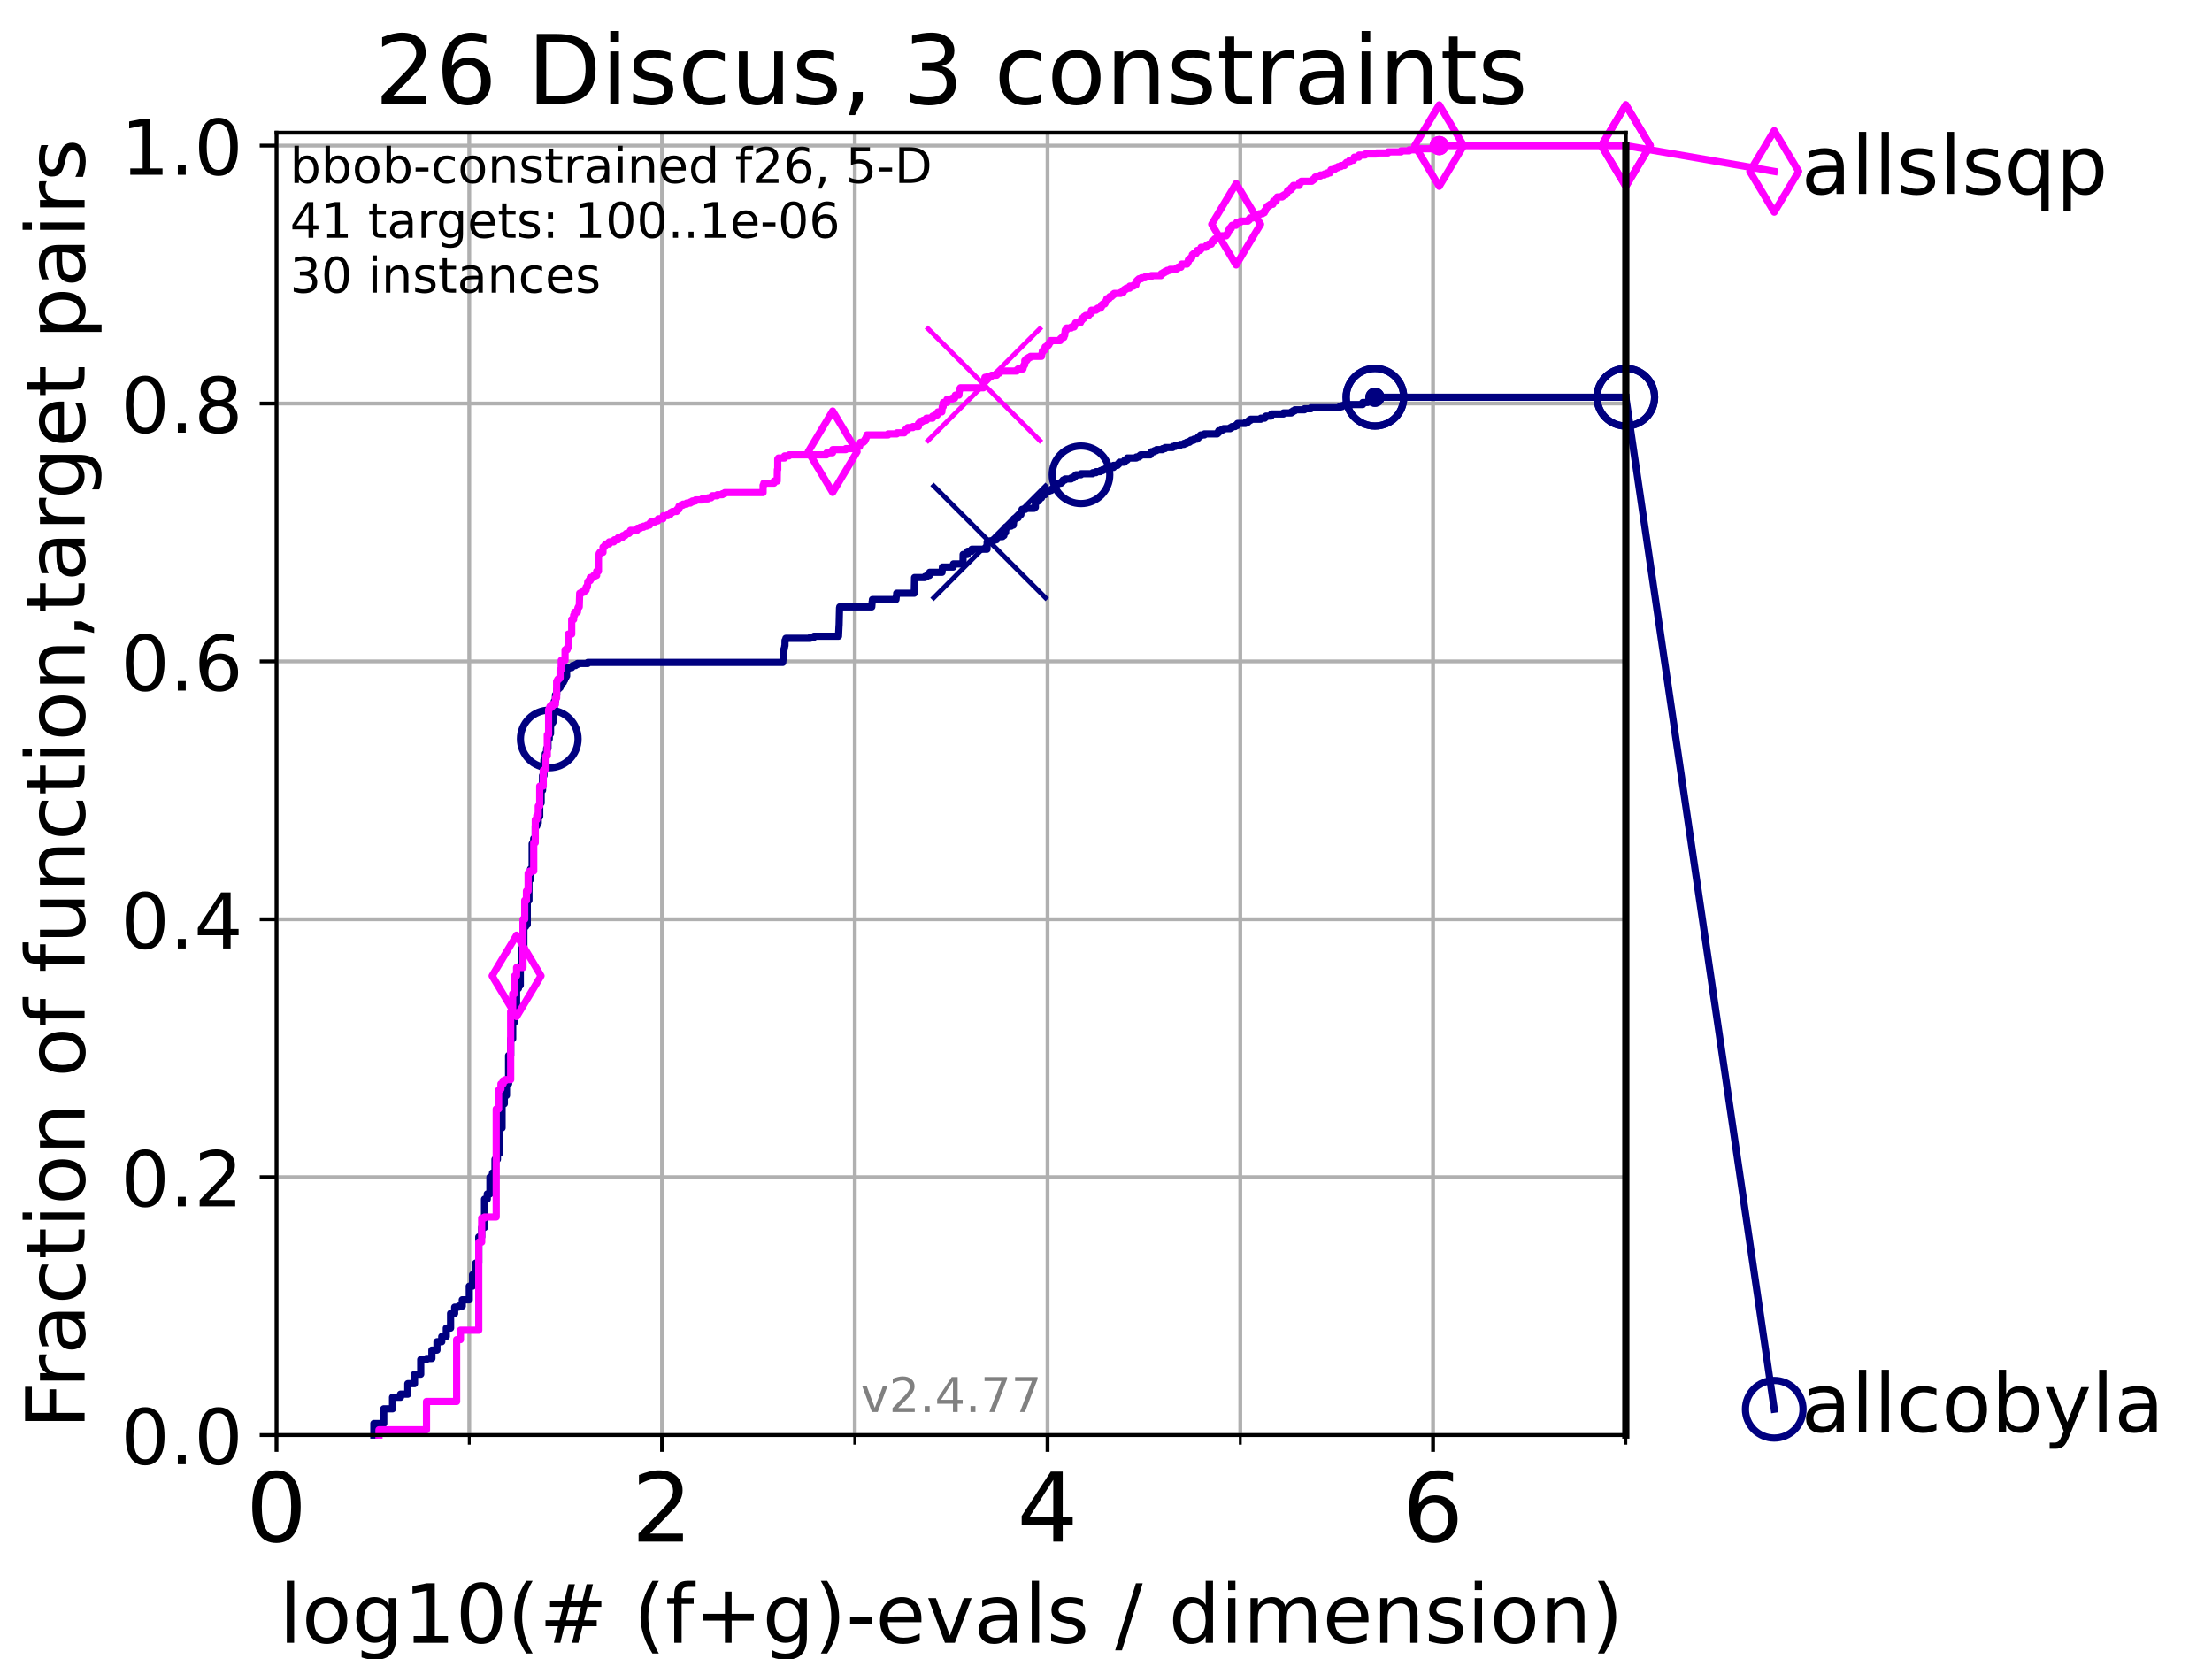 <?xml version="1.0" encoding="utf-8" standalone="no"?>
<!DOCTYPE svg PUBLIC "-//W3C//DTD SVG 1.1//EN"
  "http://www.w3.org/Graphics/SVG/1.1/DTD/svg11.dtd">
<!-- Created with matplotlib (https://matplotlib.org/) -->
<svg height="345.6pt" version="1.1" viewBox="0 0 460.8 345.6" width="460.8pt" xmlns="http://www.w3.org/2000/svg" xmlns:xlink="http://www.w3.org/1999/xlink">
 <defs>
  <style type="text/css">*{stroke-linecap:butt;stroke-linejoin:round;}</style>
 </defs>
 <g id="figure_1">
  <g id="patch_1">
   <path d="M 0 345.6 
L 460.8 345.6 
L 460.8 0 
L 0 0 
z
" style="fill:#ffffff;"/>
  </g>
  <g id="axes_1">
   <g id="patch_2">
    <path d="M 57.6 298.944 
L 338.688 298.944 
L 338.688 27.648 
L 57.6 27.648 
z
" style="fill:#ffffff;"/>
   </g>
   <g id="matplotlib.axis_1">
    <g id="xtick_1">
     <g id="line2d_1">
      <path clip-path="url(#p6d3bd80034)" d="M 57.6 298.944 
L 57.6 27.648 
" style="fill:none;stroke:#b0b0b0;stroke-linecap:square;stroke-width:0.8;"/>
     </g>
     <g id="line2d_2">
      <defs>
       <path d="M 0 0 
L 0 3.5 
" id="mcc5681741e" style="stroke:#000000;stroke-width:0.8;"/>
      </defs>
      <g>
       <use style="stroke:#000000;stroke-width:0.8;" x="57.6" xlink:href="#mcc5681741e" y="298.944"/>
      </g>
     </g>
     <g id="text_1">
      <!-- 0 -->
      <g transform="translate(51.237 321.141)scale(0.2 -0.2)">
       <defs>
        <path d="M 31.781 66.406 
Q 24.172 66.406 20.328 58.906 
Q 16.5 51.422 16.5 36.375 
Q 16.5 21.391 20.328 13.891 
Q 24.172 6.391 31.781 6.391 
Q 39.453 6.391 43.281 13.891 
Q 47.125 21.391 47.125 36.375 
Q 47.125 51.422 43.281 58.906 
Q 39.453 66.406 31.781 66.406 
z
M 31.781 74.219 
Q 44.047 74.219 50.516 64.516 
Q 56.984 54.828 56.984 36.375 
Q 56.984 17.969 50.516 8.266 
Q 44.047 -1.422 31.781 -1.422 
Q 19.531 -1.422 13.062 8.266 
Q 6.594 17.969 6.594 36.375 
Q 6.594 54.828 13.062 64.516 
Q 19.531 74.219 31.781 74.219 
z
" id="DejaVuSans-48"/>
       </defs>
       <use xlink:href="#DejaVuSans-48"/>
      </g>
     </g>
    </g>
    <g id="xtick_2">
     <g id="line2d_3">
      <path clip-path="url(#p6d3bd80034)" d="M 137.911 298.944 
L 137.911 27.648 
" style="fill:none;stroke:#b0b0b0;stroke-linecap:square;stroke-width:0.8;"/>
     </g>
     <g id="line2d_4">
      <g>
       <use style="stroke:#000000;stroke-width:0.8;" x="137.911" xlink:href="#mcc5681741e" y="298.944"/>
      </g>
     </g>
     <g id="text_2">
      <!-- 2 -->
      <g transform="translate(131.548 321.141)scale(0.2 -0.2)">
       <defs>
        <path d="M 19.188 8.297 
L 53.609 8.297 
L 53.609 0 
L 7.328 0 
L 7.328 8.297 
Q 12.938 14.109 22.625 23.891 
Q 32.328 33.688 34.812 36.531 
Q 39.547 41.844 41.422 45.531 
Q 43.312 49.219 43.312 52.781 
Q 43.312 58.594 39.234 62.25 
Q 35.156 65.922 28.609 65.922 
Q 23.969 65.922 18.812 64.312 
Q 13.672 62.703 7.812 59.422 
L 7.812 69.391 
Q 13.766 71.781 18.938 73 
Q 24.125 74.219 28.422 74.219 
Q 39.75 74.219 46.484 68.547 
Q 53.219 62.891 53.219 53.422 
Q 53.219 48.922 51.531 44.891 
Q 49.859 40.875 45.406 35.406 
Q 44.188 33.984 37.641 27.219 
Q 31.109 20.453 19.188 8.297 
z
" id="DejaVuSans-50"/>
       </defs>
       <use xlink:href="#DejaVuSans-50"/>
      </g>
     </g>
    </g>
    <g id="xtick_3">
     <g id="line2d_5">
      <path clip-path="url(#p6d3bd80034)" d="M 218.222 298.944 
L 218.222 27.648 
" style="fill:none;stroke:#b0b0b0;stroke-linecap:square;stroke-width:0.8;"/>
     </g>
     <g id="line2d_6">
      <g>
       <use style="stroke:#000000;stroke-width:0.8;" x="218.222" xlink:href="#mcc5681741e" y="298.944"/>
      </g>
     </g>
     <g id="text_3">
      <!-- 4 -->
      <g transform="translate(211.859 321.141)scale(0.2 -0.2)">
       <defs>
        <path d="M 37.797 64.312 
L 12.891 25.391 
L 37.797 25.391 
z
M 35.203 72.906 
L 47.609 72.906 
L 47.609 25.391 
L 58.016 25.391 
L 58.016 17.188 
L 47.609 17.188 
L 47.609 0 
L 37.797 0 
L 37.797 17.188 
L 4.891 17.188 
L 4.891 26.703 
z
" id="DejaVuSans-52"/>
       </defs>
       <use xlink:href="#DejaVuSans-52"/>
      </g>
     </g>
    </g>
    <g id="xtick_4">
     <g id="line2d_7">
      <path clip-path="url(#p6d3bd80034)" d="M 298.533 298.944 
L 298.533 27.648 
" style="fill:none;stroke:#b0b0b0;stroke-linecap:square;stroke-width:0.8;"/>
     </g>
     <g id="line2d_8">
      <g>
       <use style="stroke:#000000;stroke-width:0.8;" x="298.533" xlink:href="#mcc5681741e" y="298.944"/>
      </g>
     </g>
     <g id="text_4">
      <!-- 6 -->
      <g transform="translate(292.17 321.141)scale(0.2 -0.2)">
       <defs>
        <path d="M 33.016 40.375 
Q 26.375 40.375 22.484 35.828 
Q 18.609 31.297 18.609 23.391 
Q 18.609 15.531 22.484 10.953 
Q 26.375 6.391 33.016 6.391 
Q 39.656 6.391 43.531 10.953 
Q 47.406 15.531 47.406 23.391 
Q 47.406 31.297 43.531 35.828 
Q 39.656 40.375 33.016 40.375 
z
M 52.594 71.297 
L 52.594 62.312 
Q 48.875 64.062 45.094 64.984 
Q 41.312 65.922 37.594 65.922 
Q 27.828 65.922 22.672 59.328 
Q 17.531 52.734 16.797 39.406 
Q 19.672 43.656 24.016 45.922 
Q 28.375 48.188 33.594 48.188 
Q 44.578 48.188 50.953 41.516 
Q 57.328 34.859 57.328 23.391 
Q 57.328 12.156 50.688 5.359 
Q 44.047 -1.422 33.016 -1.422 
Q 20.359 -1.422 13.672 8.266 
Q 6.984 17.969 6.984 36.375 
Q 6.984 53.656 15.188 63.938 
Q 23.391 74.219 37.203 74.219 
Q 40.922 74.219 44.703 73.484 
Q 48.484 72.75 52.594 71.297 
z
" id="DejaVuSans-54"/>
       </defs>
       <use xlink:href="#DejaVuSans-54"/>
      </g>
     </g>
    </g>
    <g id="xtick_5">
     <g id="line2d_9">
      <path clip-path="url(#p6d3bd80034)" d="M 97.755 298.944 
L 97.755 27.648 
" style="fill:none;stroke:#b0b0b0;stroke-linecap:square;stroke-width:0.8;"/>
     </g>
     <g id="line2d_10">
      <defs>
       <path d="M 0 0 
L 0 2 
" id="mad527db658" style="stroke:#000000;stroke-width:0.6;"/>
      </defs>
      <g>
       <use style="stroke:#000000;stroke-width:0.6;" x="97.755" xlink:href="#mad527db658" y="298.944"/>
      </g>
     </g>
    </g>
    <g id="xtick_6">
     <g id="line2d_11">
      <path clip-path="url(#p6d3bd80034)" d="M 178.066 298.944 
L 178.066 27.648 
" style="fill:none;stroke:#b0b0b0;stroke-linecap:square;stroke-width:0.8;"/>
     </g>
     <g id="line2d_12">
      <g>
       <use style="stroke:#000000;stroke-width:0.6;" x="178.066" xlink:href="#mad527db658" y="298.944"/>
      </g>
     </g>
    </g>
    <g id="xtick_7">
     <g id="line2d_13">
      <path clip-path="url(#p6d3bd80034)" d="M 258.377 298.944 
L 258.377 27.648 
" style="fill:none;stroke:#b0b0b0;stroke-linecap:square;stroke-width:0.8;"/>
     </g>
     <g id="line2d_14">
      <g>
       <use style="stroke:#000000;stroke-width:0.6;" x="258.377" xlink:href="#mad527db658" y="298.944"/>
      </g>
     </g>
    </g>
    <g id="xtick_8">
     <g id="line2d_15">
      <path clip-path="url(#p6d3bd80034)" d="M 338.688 298.944 
L 338.688 27.648 
" style="fill:none;stroke:#b0b0b0;stroke-linecap:square;stroke-width:0.8;"/>
     </g>
     <g id="line2d_16">
      <g>
       <use style="stroke:#000000;stroke-width:0.6;" x="338.688" xlink:href="#mad527db658" y="298.944"/>
      </g>
     </g>
    </g>
    <g id="text_5">
     <!-- log10(# (f+g)-evals / dimension) -->
     <g transform="translate(58.145 342.218)scale(0.17 -0.17)">
      <defs>
       <path d="M 9.422 75.984 
L 18.406 75.984 
L 18.406 0 
L 9.422 0 
z
" id="DejaVuSans-108"/>
       <path d="M 30.609 48.391 
Q 23.391 48.391 19.188 42.75 
Q 14.984 37.109 14.984 27.297 
Q 14.984 17.484 19.156 11.844 
Q 23.344 6.203 30.609 6.203 
Q 37.797 6.203 41.984 11.859 
Q 46.188 17.531 46.188 27.297 
Q 46.188 37.016 41.984 42.703 
Q 37.797 48.391 30.609 48.391 
z
M 30.609 56 
Q 42.328 56 49.016 48.375 
Q 55.719 40.766 55.719 27.297 
Q 55.719 13.875 49.016 6.219 
Q 42.328 -1.422 30.609 -1.422 
Q 18.844 -1.422 12.172 6.219 
Q 5.516 13.875 5.516 27.297 
Q 5.516 40.766 12.172 48.375 
Q 18.844 56 30.609 56 
z
" id="DejaVuSans-111"/>
       <path d="M 45.406 27.984 
Q 45.406 37.75 41.375 43.109 
Q 37.359 48.484 30.078 48.484 
Q 22.859 48.484 18.828 43.109 
Q 14.797 37.75 14.797 27.984 
Q 14.797 18.266 18.828 12.891 
Q 22.859 7.516 30.078 7.516 
Q 37.359 7.516 41.375 12.891 
Q 45.406 18.266 45.406 27.984 
z
M 54.391 6.781 
Q 54.391 -7.172 48.188 -13.984 
Q 42 -20.797 29.203 -20.797 
Q 24.469 -20.797 20.266 -20.094 
Q 16.062 -19.391 12.109 -17.922 
L 12.109 -9.188 
Q 16.062 -11.328 19.922 -12.344 
Q 23.781 -13.375 27.781 -13.375 
Q 36.625 -13.375 41.016 -8.766 
Q 45.406 -4.156 45.406 5.172 
L 45.406 9.625 
Q 42.625 4.781 38.281 2.391 
Q 33.938 0 27.875 0 
Q 17.828 0 11.672 7.656 
Q 5.516 15.328 5.516 27.984 
Q 5.516 40.672 11.672 48.328 
Q 17.828 56 27.875 56 
Q 33.938 56 38.281 53.609 
Q 42.625 51.219 45.406 46.391 
L 45.406 54.688 
L 54.391 54.688 
z
" id="DejaVuSans-103"/>
       <path d="M 12.406 8.297 
L 28.516 8.297 
L 28.516 63.922 
L 10.984 60.406 
L 10.984 69.391 
L 28.422 72.906 
L 38.281 72.906 
L 38.281 8.297 
L 54.391 8.297 
L 54.391 0 
L 12.406 0 
z
" id="DejaVuSans-49"/>
       <path d="M 31 75.875 
Q 24.469 64.656 21.281 53.656 
Q 18.109 42.672 18.109 31.391 
Q 18.109 20.125 21.312 9.062 
Q 24.516 -2 31 -13.188 
L 23.188 -13.188 
Q 15.875 -1.703 12.234 9.375 
Q 8.594 20.453 8.594 31.391 
Q 8.594 42.281 12.203 53.312 
Q 15.828 64.359 23.188 75.875 
z
" id="DejaVuSans-40"/>
       <path d="M 51.125 44 
L 36.922 44 
L 32.812 27.688 
L 47.125 27.688 
z
M 43.797 71.781 
L 38.719 51.516 
L 52.984 51.516 
L 58.109 71.781 
L 65.922 71.781 
L 60.891 51.516 
L 76.125 51.516 
L 76.125 44 
L 58.984 44 
L 54.984 27.688 
L 70.516 27.688 
L 70.516 20.219 
L 53.078 20.219 
L 48 0 
L 40.188 0 
L 45.219 20.219 
L 30.906 20.219 
L 25.875 0 
L 18.016 0 
L 23.094 20.219 
L 7.719 20.219 
L 7.719 27.688 
L 24.906 27.688 
L 29 44 
L 13.281 44 
L 13.281 51.516 
L 30.906 51.516 
L 35.891 71.781 
z
" id="DejaVuSans-35"/>
       <path id="DejaVuSans-32"/>
       <path d="M 37.109 75.984 
L 37.109 68.5 
L 28.516 68.5 
Q 23.688 68.5 21.797 66.547 
Q 19.922 64.594 19.922 59.516 
L 19.922 54.688 
L 34.719 54.688 
L 34.719 47.703 
L 19.922 47.703 
L 19.922 0 
L 10.891 0 
L 10.891 47.703 
L 2.297 47.703 
L 2.297 54.688 
L 10.891 54.688 
L 10.891 58.5 
Q 10.891 67.625 15.141 71.797 
Q 19.391 75.984 28.609 75.984 
z
" id="DejaVuSans-102"/>
       <path d="M 46 62.703 
L 46 35.5 
L 73.188 35.5 
L 73.188 27.203 
L 46 27.203 
L 46 0 
L 37.797 0 
L 37.797 27.203 
L 10.594 27.203 
L 10.594 35.5 
L 37.797 35.5 
L 37.797 62.703 
z
" id="DejaVuSans-43"/>
       <path d="M 8.016 75.875 
L 15.828 75.875 
Q 23.141 64.359 26.781 53.312 
Q 30.422 42.281 30.422 31.391 
Q 30.422 20.453 26.781 9.375 
Q 23.141 -1.703 15.828 -13.188 
L 8.016 -13.188 
Q 14.5 -2 17.703 9.062 
Q 20.906 20.125 20.906 31.391 
Q 20.906 42.672 17.703 53.656 
Q 14.5 64.656 8.016 75.875 
z
" id="DejaVuSans-41"/>
       <path d="M 4.891 31.391 
L 31.203 31.391 
L 31.203 23.391 
L 4.891 23.391 
z
" id="DejaVuSans-45"/>
       <path d="M 56.203 29.594 
L 56.203 25.203 
L 14.891 25.203 
Q 15.484 15.922 20.484 11.062 
Q 25.484 6.203 34.422 6.203 
Q 39.594 6.203 44.453 7.469 
Q 49.312 8.734 54.109 11.281 
L 54.109 2.781 
Q 49.266 0.734 44.188 -0.344 
Q 39.109 -1.422 33.891 -1.422 
Q 20.797 -1.422 13.156 6.188 
Q 5.516 13.812 5.516 26.812 
Q 5.516 40.234 12.766 48.109 
Q 20.016 56 32.328 56 
Q 43.359 56 49.781 48.891 
Q 56.203 41.797 56.203 29.594 
z
M 47.219 32.234 
Q 47.125 39.594 43.094 43.984 
Q 39.062 48.391 32.422 48.391 
Q 24.906 48.391 20.391 44.141 
Q 15.875 39.891 15.188 32.172 
z
" id="DejaVuSans-101"/>
       <path d="M 2.984 54.688 
L 12.5 54.688 
L 29.594 8.797 
L 46.688 54.688 
L 56.203 54.688 
L 35.688 0 
L 23.484 0 
z
" id="DejaVuSans-118"/>
       <path d="M 34.281 27.484 
Q 23.391 27.484 19.188 25 
Q 14.984 22.516 14.984 16.5 
Q 14.984 11.719 18.141 8.906 
Q 21.297 6.109 26.703 6.109 
Q 34.188 6.109 38.703 11.406 
Q 43.219 16.703 43.219 25.484 
L 43.219 27.484 
z
M 52.203 31.203 
L 52.203 0 
L 43.219 0 
L 43.219 8.297 
Q 40.141 3.328 35.547 0.953 
Q 30.953 -1.422 24.312 -1.422 
Q 15.922 -1.422 10.953 3.297 
Q 6 8.016 6 15.922 
Q 6 25.141 12.172 29.828 
Q 18.359 34.516 30.609 34.516 
L 43.219 34.516 
L 43.219 35.406 
Q 43.219 41.609 39.141 45 
Q 35.062 48.391 27.688 48.391 
Q 23 48.391 18.547 47.266 
Q 14.109 46.141 10.016 43.891 
L 10.016 52.203 
Q 14.938 54.109 19.578 55.047 
Q 24.219 56 28.609 56 
Q 40.484 56 46.344 49.844 
Q 52.203 43.703 52.203 31.203 
z
" id="DejaVuSans-97"/>
       <path d="M 44.281 53.078 
L 44.281 44.578 
Q 40.484 46.531 36.375 47.5 
Q 32.281 48.484 27.875 48.484 
Q 21.188 48.484 17.844 46.438 
Q 14.5 44.391 14.5 40.281 
Q 14.5 37.156 16.891 35.375 
Q 19.281 33.594 26.516 31.984 
L 29.594 31.297 
Q 39.156 29.25 43.188 25.516 
Q 47.219 21.781 47.219 15.094 
Q 47.219 7.469 41.188 3.016 
Q 35.156 -1.422 24.609 -1.422 
Q 20.219 -1.422 15.453 -0.562 
Q 10.688 0.297 5.422 2 
L 5.422 11.281 
Q 10.406 8.688 15.234 7.391 
Q 20.062 6.109 24.812 6.109 
Q 31.156 6.109 34.562 8.281 
Q 37.984 10.453 37.984 14.406 
Q 37.984 18.062 35.516 20.016 
Q 33.062 21.969 24.703 23.781 
L 21.578 24.516 
Q 13.234 26.266 9.516 29.906 
Q 5.812 33.547 5.812 39.891 
Q 5.812 47.609 11.281 51.797 
Q 16.75 56 26.812 56 
Q 31.781 56 36.172 55.266 
Q 40.578 54.547 44.281 53.078 
z
" id="DejaVuSans-115"/>
       <path d="M 25.391 72.906 
L 33.688 72.906 
L 8.297 -9.281 
L 0 -9.281 
z
" id="DejaVuSans-47"/>
       <path d="M 45.406 46.391 
L 45.406 75.984 
L 54.391 75.984 
L 54.391 0 
L 45.406 0 
L 45.406 8.203 
Q 42.578 3.328 38.25 0.953 
Q 33.938 -1.422 27.875 -1.422 
Q 17.969 -1.422 11.734 6.484 
Q 5.516 14.406 5.516 27.297 
Q 5.516 40.188 11.734 48.094 
Q 17.969 56 27.875 56 
Q 33.938 56 38.25 53.625 
Q 42.578 51.266 45.406 46.391 
z
M 14.797 27.297 
Q 14.797 17.391 18.875 11.75 
Q 22.953 6.109 30.078 6.109 
Q 37.203 6.109 41.297 11.75 
Q 45.406 17.391 45.406 27.297 
Q 45.406 37.203 41.297 42.844 
Q 37.203 48.484 30.078 48.484 
Q 22.953 48.484 18.875 42.844 
Q 14.797 37.203 14.797 27.297 
z
" id="DejaVuSans-100"/>
       <path d="M 9.422 54.688 
L 18.406 54.688 
L 18.406 0 
L 9.422 0 
z
M 9.422 75.984 
L 18.406 75.984 
L 18.406 64.594 
L 9.422 64.594 
z
" id="DejaVuSans-105"/>
       <path d="M 52 44.188 
Q 55.375 50.25 60.062 53.125 
Q 64.75 56 71.094 56 
Q 79.641 56 84.281 50.016 
Q 88.922 44.047 88.922 33.016 
L 88.922 0 
L 79.891 0 
L 79.891 32.719 
Q 79.891 40.578 77.094 44.375 
Q 74.312 48.188 68.609 48.188 
Q 61.625 48.188 57.562 43.547 
Q 53.516 38.922 53.516 30.906 
L 53.516 0 
L 44.484 0 
L 44.484 32.719 
Q 44.484 40.625 41.703 44.406 
Q 38.922 48.188 33.109 48.188 
Q 26.219 48.188 22.156 43.531 
Q 18.109 38.875 18.109 30.906 
L 18.109 0 
L 9.078 0 
L 9.078 54.688 
L 18.109 54.688 
L 18.109 46.188 
Q 21.188 51.219 25.484 53.609 
Q 29.781 56 35.688 56 
Q 41.656 56 45.828 52.969 
Q 50 49.953 52 44.188 
z
" id="DejaVuSans-109"/>
       <path d="M 54.891 33.016 
L 54.891 0 
L 45.906 0 
L 45.906 32.719 
Q 45.906 40.484 42.875 44.328 
Q 39.844 48.188 33.797 48.188 
Q 26.516 48.188 22.312 43.547 
Q 18.109 38.922 18.109 30.906 
L 18.109 0 
L 9.078 0 
L 9.078 54.688 
L 18.109 54.688 
L 18.109 46.188 
Q 21.344 51.125 25.703 53.562 
Q 30.078 56 35.797 56 
Q 45.219 56 50.047 50.172 
Q 54.891 44.344 54.891 33.016 
z
" id="DejaVuSans-110"/>
      </defs>
      <use xlink:href="#DejaVuSans-108"/>
      <use x="27.783" xlink:href="#DejaVuSans-111"/>
      <use x="88.965" xlink:href="#DejaVuSans-103"/>
      <use x="152.441" xlink:href="#DejaVuSans-49"/>
      <use x="216.064" xlink:href="#DejaVuSans-48"/>
      <use x="279.688" xlink:href="#DejaVuSans-40"/>
      <use x="318.701" xlink:href="#DejaVuSans-35"/>
      <use x="402.49" xlink:href="#DejaVuSans-32"/>
      <use x="434.277" xlink:href="#DejaVuSans-40"/>
      <use x="473.291" xlink:href="#DejaVuSans-102"/>
      <use x="508.496" xlink:href="#DejaVuSans-43"/>
      <use x="592.285" xlink:href="#DejaVuSans-103"/>
      <use x="655.762" xlink:href="#DejaVuSans-41"/>
      <use x="694.775" xlink:href="#DejaVuSans-45"/>
      <use x="730.859" xlink:href="#DejaVuSans-101"/>
      <use x="792.383" xlink:href="#DejaVuSans-118"/>
      <use x="851.562" xlink:href="#DejaVuSans-97"/>
      <use x="912.842" xlink:href="#DejaVuSans-108"/>
      <use x="940.625" xlink:href="#DejaVuSans-115"/>
      <use x="992.725" xlink:href="#DejaVuSans-32"/>
      <use x="1024.512" xlink:href="#DejaVuSans-47"/>
      <use x="1058.203" xlink:href="#DejaVuSans-32"/>
      <use x="1089.99" xlink:href="#DejaVuSans-100"/>
      <use x="1153.467" xlink:href="#DejaVuSans-105"/>
      <use x="1181.25" xlink:href="#DejaVuSans-109"/>
      <use x="1278.662" xlink:href="#DejaVuSans-101"/>
      <use x="1340.186" xlink:href="#DejaVuSans-110"/>
      <use x="1403.564" xlink:href="#DejaVuSans-115"/>
      <use x="1455.664" xlink:href="#DejaVuSans-105"/>
      <use x="1483.447" xlink:href="#DejaVuSans-111"/>
      <use x="1544.629" xlink:href="#DejaVuSans-110"/>
      <use x="1608.008" xlink:href="#DejaVuSans-41"/>
     </g>
    </g>
   </g>
   <g id="matplotlib.axis_2">
    <g id="ytick_1">
     <g id="line2d_17">
      <path clip-path="url(#p6d3bd80034)" d="M 57.6 298.944 
L 338.688 298.944 
" style="fill:none;stroke:#b0b0b0;stroke-linecap:square;stroke-width:0.8;"/>
     </g>
     <g id="line2d_18">
      <defs>
       <path d="M 0 0 
L -3.5 0 
" id="m7e4d6e63bb" style="stroke:#000000;stroke-width:0.8;"/>
      </defs>
      <g>
       <use style="stroke:#000000;stroke-width:0.8;" x="57.6" xlink:href="#m7e4d6e63bb" y="298.944"/>
      </g>
     </g>
     <g id="text_6">
      <!-- 0.0 -->
      <g transform="translate(25.155 305.023)scale(0.16 -0.16)">
       <defs>
        <path d="M 10.688 12.406 
L 21 12.406 
L 21 0 
L 10.688 0 
z
" id="DejaVuSans-46"/>
       </defs>
       <use xlink:href="#DejaVuSans-48"/>
       <use x="63.623" xlink:href="#DejaVuSans-46"/>
       <use x="95.41" xlink:href="#DejaVuSans-48"/>
      </g>
     </g>
    </g>
    <g id="ytick_2">
     <g id="line2d_19">
      <path clip-path="url(#p6d3bd80034)" d="M 57.6 245.222 
L 338.688 245.222 
" style="fill:none;stroke:#b0b0b0;stroke-linecap:square;stroke-width:0.8;"/>
     </g>
     <g id="line2d_20">
      <g>
       <use style="stroke:#000000;stroke-width:0.8;" x="57.6" xlink:href="#m7e4d6e63bb" y="245.222"/>
      </g>
     </g>
     <g id="text_7">
      <!-- 0.2 -->
      <g transform="translate(25.155 251.301)scale(0.16 -0.16)">
       <use xlink:href="#DejaVuSans-48"/>
       <use x="63.623" xlink:href="#DejaVuSans-46"/>
       <use x="95.41" xlink:href="#DejaVuSans-50"/>
      </g>
     </g>
    </g>
    <g id="ytick_3">
     <g id="line2d_21">
      <path clip-path="url(#p6d3bd80034)" d="M 57.6 191.5 
L 338.688 191.5 
" style="fill:none;stroke:#b0b0b0;stroke-linecap:square;stroke-width:0.8;"/>
     </g>
     <g id="line2d_22">
      <g>
       <use style="stroke:#000000;stroke-width:0.8;" x="57.6" xlink:href="#m7e4d6e63bb" y="191.5"/>
      </g>
     </g>
     <g id="text_8">
      <!-- 0.4 -->
      <g transform="translate(25.155 197.579)scale(0.16 -0.16)">
       <use xlink:href="#DejaVuSans-48"/>
       <use x="63.623" xlink:href="#DejaVuSans-46"/>
       <use x="95.41" xlink:href="#DejaVuSans-52"/>
      </g>
     </g>
    </g>
    <g id="ytick_4">
     <g id="line2d_23">
      <path clip-path="url(#p6d3bd80034)" d="M 57.6 137.778 
L 338.688 137.778 
" style="fill:none;stroke:#b0b0b0;stroke-linecap:square;stroke-width:0.8;"/>
     </g>
     <g id="line2d_24">
      <g>
       <use style="stroke:#000000;stroke-width:0.8;" x="57.6" xlink:href="#m7e4d6e63bb" y="137.778"/>
      </g>
     </g>
     <g id="text_9">
      <!-- 0.6 -->
      <g transform="translate(25.155 143.857)scale(0.16 -0.16)">
       <use xlink:href="#DejaVuSans-48"/>
       <use x="63.623" xlink:href="#DejaVuSans-46"/>
       <use x="95.41" xlink:href="#DejaVuSans-54"/>
      </g>
     </g>
    </g>
    <g id="ytick_5">
     <g id="line2d_25">
      <path clip-path="url(#p6d3bd80034)" d="M 57.6 84.056 
L 338.688 84.056 
" style="fill:none;stroke:#b0b0b0;stroke-linecap:square;stroke-width:0.8;"/>
     </g>
     <g id="line2d_26">
      <g>
       <use style="stroke:#000000;stroke-width:0.8;" x="57.6" xlink:href="#m7e4d6e63bb" y="84.056"/>
      </g>
     </g>
     <g id="text_10">
      <!-- 0.8 -->
      <g transform="translate(25.155 90.135)scale(0.16 -0.16)">
       <defs>
        <path d="M 31.781 34.625 
Q 24.75 34.625 20.719 30.859 
Q 16.703 27.094 16.703 20.516 
Q 16.703 13.922 20.719 10.156 
Q 24.75 6.391 31.781 6.391 
Q 38.812 6.391 42.859 10.172 
Q 46.922 13.969 46.922 20.516 
Q 46.922 27.094 42.891 30.859 
Q 38.875 34.625 31.781 34.625 
z
M 21.922 38.812 
Q 15.578 40.375 12.031 44.719 
Q 8.5 49.078 8.5 55.328 
Q 8.5 64.062 14.719 69.141 
Q 20.953 74.219 31.781 74.219 
Q 42.672 74.219 48.875 69.141 
Q 55.078 64.062 55.078 55.328 
Q 55.078 49.078 51.531 44.719 
Q 48 40.375 41.703 38.812 
Q 48.828 37.156 52.797 32.312 
Q 56.781 27.484 56.781 20.516 
Q 56.781 9.906 50.312 4.234 
Q 43.844 -1.422 31.781 -1.422 
Q 19.734 -1.422 13.25 4.234 
Q 6.781 9.906 6.781 20.516 
Q 6.781 27.484 10.781 32.312 
Q 14.797 37.156 21.922 38.812 
z
M 18.312 54.391 
Q 18.312 48.734 21.844 45.562 
Q 25.391 42.391 31.781 42.391 
Q 38.141 42.391 41.719 45.562 
Q 45.312 48.734 45.312 54.391 
Q 45.312 60.062 41.719 63.234 
Q 38.141 66.406 31.781 66.406 
Q 25.391 66.406 21.844 63.234 
Q 18.312 60.062 18.312 54.391 
z
" id="DejaVuSans-56"/>
       </defs>
       <use xlink:href="#DejaVuSans-48"/>
       <use x="63.623" xlink:href="#DejaVuSans-46"/>
       <use x="95.41" xlink:href="#DejaVuSans-56"/>
      </g>
     </g>
    </g>
    <g id="ytick_6">
     <g id="line2d_27">
      <path clip-path="url(#p6d3bd80034)" d="M 57.6 30.334 
L 338.688 30.334 
" style="fill:none;stroke:#b0b0b0;stroke-linecap:square;stroke-width:0.8;"/>
     </g>
     <g id="line2d_28">
      <g>
       <use style="stroke:#000000;stroke-width:0.8;" x="57.6" xlink:href="#m7e4d6e63bb" y="30.334"/>
      </g>
     </g>
     <g id="text_11">
      <!-- 1.0 -->
      <g transform="translate(25.155 36.413)scale(0.16 -0.16)">
       <use xlink:href="#DejaVuSans-49"/>
       <use x="63.623" xlink:href="#DejaVuSans-46"/>
       <use x="95.41" xlink:href="#DejaVuSans-48"/>
      </g>
     </g>
    </g>
    <g id="text_12">
     <!-- Fraction of function,target pairs -->
     <g transform="translate(17.62 297.681)rotate(-90)scale(0.17 -0.17)">
      <defs>
       <path d="M 9.812 72.906 
L 51.703 72.906 
L 51.703 64.594 
L 19.672 64.594 
L 19.672 43.109 
L 48.578 43.109 
L 48.578 34.812 
L 19.672 34.812 
L 19.672 0 
L 9.812 0 
z
" id="DejaVuSans-70"/>
       <path d="M 41.109 46.297 
Q 39.594 47.172 37.812 47.578 
Q 36.031 48 33.891 48 
Q 26.266 48 22.188 43.047 
Q 18.109 38.094 18.109 28.812 
L 18.109 0 
L 9.078 0 
L 9.078 54.688 
L 18.109 54.688 
L 18.109 46.188 
Q 20.953 51.172 25.484 53.578 
Q 30.031 56 36.531 56 
Q 37.453 56 38.578 55.875 
Q 39.703 55.766 41.062 55.516 
z
" id="DejaVuSans-114"/>
       <path d="M 48.781 52.594 
L 48.781 44.188 
Q 44.969 46.297 41.141 47.344 
Q 37.312 48.391 33.406 48.391 
Q 24.656 48.391 19.812 42.844 
Q 14.984 37.312 14.984 27.297 
Q 14.984 17.281 19.812 11.734 
Q 24.656 6.203 33.406 6.203 
Q 37.312 6.203 41.141 7.25 
Q 44.969 8.297 48.781 10.406 
L 48.781 2.094 
Q 45.016 0.344 40.984 -0.531 
Q 36.969 -1.422 32.422 -1.422 
Q 20.062 -1.422 12.781 6.344 
Q 5.516 14.109 5.516 27.297 
Q 5.516 40.672 12.859 48.328 
Q 20.219 56 33.016 56 
Q 37.156 56 41.109 55.141 
Q 45.062 54.297 48.781 52.594 
z
" id="DejaVuSans-99"/>
       <path d="M 18.312 70.219 
L 18.312 54.688 
L 36.812 54.688 
L 36.812 47.703 
L 18.312 47.703 
L 18.312 18.016 
Q 18.312 11.328 20.141 9.422 
Q 21.969 7.516 27.594 7.516 
L 36.812 7.516 
L 36.812 0 
L 27.594 0 
Q 17.188 0 13.234 3.875 
Q 9.281 7.766 9.281 18.016 
L 9.281 47.703 
L 2.688 47.703 
L 2.688 54.688 
L 9.281 54.688 
L 9.281 70.219 
z
" id="DejaVuSans-116"/>
       <path d="M 8.5 21.578 
L 8.5 54.688 
L 17.484 54.688 
L 17.484 21.922 
Q 17.484 14.156 20.5 10.266 
Q 23.531 6.391 29.594 6.391 
Q 36.859 6.391 41.078 11.031 
Q 45.312 15.672 45.312 23.688 
L 45.312 54.688 
L 54.297 54.688 
L 54.297 0 
L 45.312 0 
L 45.312 8.406 
Q 42.047 3.422 37.719 1 
Q 33.406 -1.422 27.688 -1.422 
Q 18.266 -1.422 13.375 4.438 
Q 8.5 10.297 8.5 21.578 
z
M 31.109 56 
z
" id="DejaVuSans-117"/>
       <path d="M 11.719 12.406 
L 22.016 12.406 
L 22.016 4 
L 14.016 -11.625 
L 7.719 -11.625 
L 11.719 4 
z
" id="DejaVuSans-44"/>
       <path d="M 18.109 8.203 
L 18.109 -20.797 
L 9.078 -20.797 
L 9.078 54.688 
L 18.109 54.688 
L 18.109 46.391 
Q 20.953 51.266 25.266 53.625 
Q 29.594 56 35.594 56 
Q 45.562 56 51.781 48.094 
Q 58.016 40.188 58.016 27.297 
Q 58.016 14.406 51.781 6.484 
Q 45.562 -1.422 35.594 -1.422 
Q 29.594 -1.422 25.266 0.953 
Q 20.953 3.328 18.109 8.203 
z
M 48.688 27.297 
Q 48.688 37.203 44.609 42.844 
Q 40.531 48.484 33.406 48.484 
Q 26.266 48.484 22.188 42.844 
Q 18.109 37.203 18.109 27.297 
Q 18.109 17.391 22.188 11.75 
Q 26.266 6.109 33.406 6.109 
Q 40.531 6.109 44.609 11.75 
Q 48.688 17.391 48.688 27.297 
z
" id="DejaVuSans-112"/>
      </defs>
      <use xlink:href="#DejaVuSans-70"/>
      <use x="50.27" xlink:href="#DejaVuSans-114"/>
      <use x="91.383" xlink:href="#DejaVuSans-97"/>
      <use x="152.662" xlink:href="#DejaVuSans-99"/>
      <use x="207.643" xlink:href="#DejaVuSans-116"/>
      <use x="246.852" xlink:href="#DejaVuSans-105"/>
      <use x="274.635" xlink:href="#DejaVuSans-111"/>
      <use x="335.816" xlink:href="#DejaVuSans-110"/>
      <use x="399.195" xlink:href="#DejaVuSans-32"/>
      <use x="430.982" xlink:href="#DejaVuSans-111"/>
      <use x="492.164" xlink:href="#DejaVuSans-102"/>
      <use x="527.369" xlink:href="#DejaVuSans-32"/>
      <use x="559.156" xlink:href="#DejaVuSans-102"/>
      <use x="594.361" xlink:href="#DejaVuSans-117"/>
      <use x="657.74" xlink:href="#DejaVuSans-110"/>
      <use x="721.119" xlink:href="#DejaVuSans-99"/>
      <use x="776.1" xlink:href="#DejaVuSans-116"/>
      <use x="815.309" xlink:href="#DejaVuSans-105"/>
      <use x="843.092" xlink:href="#DejaVuSans-111"/>
      <use x="904.273" xlink:href="#DejaVuSans-110"/>
      <use x="967.652" xlink:href="#DejaVuSans-44"/>
      <use x="999.439" xlink:href="#DejaVuSans-116"/>
      <use x="1038.648" xlink:href="#DejaVuSans-97"/>
      <use x="1099.928" xlink:href="#DejaVuSans-114"/>
      <use x="1139.291" xlink:href="#DejaVuSans-103"/>
      <use x="1202.768" xlink:href="#DejaVuSans-101"/>
      <use x="1264.291" xlink:href="#DejaVuSans-116"/>
      <use x="1303.5" xlink:href="#DejaVuSans-32"/>
      <use x="1335.287" xlink:href="#DejaVuSans-112"/>
      <use x="1398.764" xlink:href="#DejaVuSans-97"/>
      <use x="1460.043" xlink:href="#DejaVuSans-105"/>
      <use x="1487.826" xlink:href="#DejaVuSans-114"/>
      <use x="1528.939" xlink:href="#DejaVuSans-115"/>
     </g>
    </g>
   </g>
   <g id="line2d_29">
    <defs>
     <path d="M 0 1.5 
C 0.398 1.5 0.779 1.342 1.061 1.061 
C 1.342 0.779 1.5 0.398 1.5 0 
C 1.5 -0.398 1.342 -0.779 1.061 -1.061 
C 0.779 -1.342 0.398 -1.5 0 -1.5 
C -0.398 -1.5 -0.779 -1.342 -1.061 -1.061 
C -1.342 -0.779 -1.5 -0.398 -1.5 0 
C -1.5 0.398 -1.342 0.779 -1.061 1.061 
C -0.779 1.342 -0.398 1.5 0 1.5 
z
" id="mc3d9017d29" style="stroke:#000080;"/>
    </defs>
    <g>
     <use style="fill:#000080;stroke:#000080;" x="286.425" xlink:href="#mc3d9017d29" y="82.746"/>
     <use style="fill:#000080;stroke:#000080;" x="286.425" xlink:href="#mc3d9017d29" y="82.746"/>
    </g>
   </g>
   <g id="line2d_30">
    <path d="M 77.885 298.944 
L 77.885 296.542 
L 79.939 296.542 
L 79.939 293.484 
L 81.776 293.484 
L 81.776 291.082 
L 83.438 291.082 
L 83.438 290.427 
L 84.956 290.427 
L 84.956 288.243 
L 86.351 288.243 
L 86.351 286.278 
L 87.644 286.278 
L 87.644 283.22 
L 88.847 283.22 
L 88.847 283.002 
L 89.973 283.002 
L 89.973 281.255 
L 91.03 281.255 
L 91.03 279.508 
L 92.027 279.508 
L 92.027 278.416 
L 92.969 278.416 
L 92.969 276.669 
L 93.864 276.669 
L 93.864 273.612 
L 94.715 273.612 
L 94.715 272.301 
L 95.526 272.301 
L 95.526 272.083 
L 96.301 272.083 
L 96.301 270.773 
L 97.755 270.773 
L 97.755 267.934 
L 98.439 267.934 
L 98.439 265.532 
L 99.098 265.532 
L 99.098 263.129 
L 99.732 263.129 
L 99.732 257.67 
L 100.344 257.67 
L 100.344 255.704 
L 100.935 255.704 
L 100.935 249.808 
L 101.507 249.808 
L 101.507 248.716 
L 102.06 248.716 
L 102.06 245.222 
L 102.597 245.222 
L 102.597 244.348 
L 103.118 244.348 
L 103.118 241.51 
L 103.623 241.51 
L 103.623 240.199 
L 104.115 240.199 
L 104.115 234.958 
L 104.592 234.958 
L 104.592 229.935 
L 105.057 229.935 
L 105.057 228.188 
L 105.51 228.188 
L 105.51 225.786 
L 105.952 225.786 
L 105.952 219.89 
L 106.383 219.89 
L 106.383 216.396 
L 106.803 216.396 
L 106.803 212.901 
L 107.213 212.901 
L 107.213 210.499 
L 107.614 210.499 
L 107.614 205.913 
L 108.006 205.913 
L 108.006 205.258 
L 108.389 205.258 
L 108.389 201.109 
L 108.764 201.109 
L 108.764 197.396 
L 109.132 197.396 
L 109.132 193.029 
L 109.491 193.029 
L 109.491 192.592 
L 109.843 192.592 
L 109.843 187.569 
L 110.189 187.569 
L 110.189 183.202 
L 110.527 183.202 
L 110.527 181.018 
L 110.86 181.018 
L 110.86 175.777 
L 111.186 175.777 
L 111.186 174.685 
L 111.506 174.685 
L 111.506 172.064 
L 111.82 172.064 
L 111.82 171.409 
L 112.128 171.409 
L 112.128 170.099 
L 112.432 170.099 
L 112.432 167.26 
L 112.73 167.26 
L 112.73 164.639 
L 113.023 164.639 
L 113.023 161.582 
L 113.311 161.582 
L 113.311 158.306 
L 113.595 158.306 
L 113.595 156.996 
L 113.874 156.996 
L 113.874 155.904 
L 114.148 155.904 
L 114.148 153.938 
L 114.419 153.938 
L 114.419 152.846 
L 114.685 152.846 
L 114.685 150.881 
L 114.947 150.881 
L 114.947 150.444 
L 115.206 150.444 
L 115.206 147.387 
L 115.46 147.387 
L 115.46 146.077 
L 115.711 146.077 
L 115.711 144.766 
L 115.959 144.766 
L 115.959 143.674 
L 116.203 143.674 
L 116.203 143.456 
L 116.443 143.456 
L 116.443 143.238 
L 116.68 143.238 
L 116.68 142.801 
L 116.914 142.801 
L 116.914 142.146 
L 117.373 142.146 
L 117.373 141.709 
L 117.598 141.709 
L 117.598 141.272 
L 117.821 141.272 
L 117.821 140.835 
L 118.04 140.835 
L 118.04 139.525 
L 118.257 139.525 
L 118.257 139.088 
L 119.097 139.088 
L 119.097 138.87 
L 119.301 138.87 
L 119.301 138.652 
L 119.899 138.652 
L 119.899 138.433 
L 120.287 138.433 
L 120.287 138.215 
L 122.447 138.215 
L 122.447 137.996 
L 163.062 137.996 
L 163.16 136.905 
L 163.242 136.905 
L 163.324 135.157 
L 163.389 135.157 
L 163.485 134.502 
L 163.518 134.502 
L 163.534 133.41 
L 163.646 133.41 
L 163.709 132.974 
L 168.811 132.974 
L 168.811 132.755 
L 169.588 132.755 
L 169.588 132.537 
L 174.678 132.537 
L 174.779 130.353 
L 174.796 130.353 
L 174.888 126.641 
L 174.93 126.641 
L 174.93 126.422 
L 181.608 126.422 
L 181.688 125.33 
L 181.727 125.33 
L 181.744 124.894 
L 186.651 124.894 
L 186.74 124.02 
L 186.797 124.02 
L 186.797 123.583 
L 190.45 123.583 
L 190.522 120.307 
L 192.672 120.307 
L 192.672 120.089 
L 193.092 120.089 
L 193.092 119.871 
L 193.626 119.871 
L 193.672 119.216 
L 196.25 119.216 
L 196.326 118.124 
L 198.563 118.124 
L 198.621 117.469 
L 200.602 117.469 
L 200.637 115.503 
L 201.522 115.503 
L 201.586 114.848 
L 202.449 114.848 
L 202.456 114.411 
L 205.615 114.411 
L 205.643 112.883 
L 206.278 112.883 
L 206.278 112.664 
L 207 112.664 
L 207 112.446 
L 207.592 112.446 
L 207.617 111.791 
L 208.843 111.791 
L 208.843 111.572 
L 209.134 111.572 
L 209.137 110.917 
L 209.49 110.917 
L 209.495 109.825 
L 209.997 109.825 
L 209.997 109.607 
L 210.628 109.607 
L 210.628 109.388 
L 211.093 109.388 
L 211.191 108.296 
L 211.223 108.296 
L 211.223 108.078 
L 211.675 108.078 
L 211.675 107.86 
L 212.105 107.86 
L 212.105 107.423 
L 212.407 107.423 
L 212.407 107.205 
L 212.673 107.205 
L 212.686 106.549 
L 212.905 106.549 
L 212.905 106.113 
L 213.625 106.113 
L 213.625 105.894 
L 215.431 105.894 
L 215.431 105.676 
L 215.688 105.676 
L 215.688 104.584 
L 215.982 104.584 
L 215.982 104.366 
L 216.334 104.366 
L 216.334 104.147 
L 216.486 104.147 
L 216.486 103.71 
L 216.967 103.71 
L 217.012 103.055 
L 217.711 103.055 
L 217.738 102.619 
L 218.044 102.619 
L 218.044 102.4 
L 218.436 102.4 
L 218.436 102.182 
L 218.972 102.182 
L 218.972 101.963 
L 219.235 101.963 
L 219.235 101.745 
L 219.771 101.745 
L 219.796 101.09 
L 219.991 101.09 
L 219.991 100.871 
L 220.409 100.871 
L 220.409 100.653 
L 221.057 100.653 
L 221.057 100.435 
L 221.292 100.435 
L 221.292 100.216 
L 221.469 100.216 
L 221.469 99.998 
L 221.872 99.998 
L 221.872 99.78 
L 223.143 99.78 
L 223.143 99.561 
L 223.651 99.561 
L 223.651 99.343 
L 223.918 99.343 
L 223.918 99.124 
L 224.161 99.124 
L 224.161 98.906 
L 225.19 98.906 
L 225.19 98.688 
L 227.628 98.688 
L 227.628 98.469 
L 228.32 98.469 
L 228.32 98.251 
L 229.249 98.251 
L 229.249 98.033 
L 229.735 98.033 
L 229.735 97.814 
L 230.301 97.814 
L 230.301 97.596 
L 231.338 97.596 
L 231.338 97.377 
L 231.969 97.377 
L 231.973 96.941 
L 232.796 96.941 
L 232.796 96.722 
L 233.029 96.722 
L 233.029 96.504 
L 233.184 96.504 
L 233.184 96.285 
L 234.249 96.285 
L 234.297 95.849 
L 234.789 95.849 
L 234.85 95.412 
L 236.716 95.412 
L 236.716 95.194 
L 237.313 95.194 
L 237.313 94.975 
L 237.585 94.975 
L 237.585 94.757 
L 239.595 94.757 
L 239.595 94.538 
L 239.755 94.538 
L 239.863 94.102 
L 240.466 94.102 
L 240.466 93.883 
L 240.926 93.883 
L 240.926 93.665 
L 242.192 93.665 
L 242.192 93.447 
L 242.722 93.447 
L 242.722 93.228 
L 244.286 93.228 
L 244.286 93.01 
L 244.858 93.01 
L 244.858 92.791 
L 245.851 92.791 
L 245.851 92.573 
L 246.667 92.573 
L 246.667 92.355 
L 247.182 92.355 
L 247.182 92.136 
L 247.775 92.136 
L 247.775 91.918 
L 248.096 91.918 
L 248.096 91.699 
L 248.706 91.699 
L 248.706 91.481 
L 249.397 91.481 
L 249.397 91.263 
L 249.605 91.263 
L 249.605 91.044 
L 249.872 91.044 
L 249.872 90.826 
L 250.116 90.826 
L 250.116 90.608 
L 250.904 90.608 
L 250.904 90.389 
L 253.581 90.389 
L 253.581 90.171 
L 253.833 90.171 
L 253.872 89.734 
L 254.464 89.734 
L 254.464 89.516 
L 254.875 89.516 
L 254.875 89.297 
L 256.274 89.297 
L 256.274 89.079 
L 256.631 89.079 
L 256.631 88.86 
L 257.308 88.86 
L 257.308 88.642 
L 257.766 88.642 
L 257.803 88.205 
L 259.451 88.205 
L 259.451 87.987 
L 259.94 87.987 
L 259.94 87.769 
L 260.178 87.769 
L 260.178 87.55 
L 260.523 87.55 
L 260.523 87.332 
L 262.652 87.332 
L 262.652 87.113 
L 263.472 87.113 
L 263.472 86.895 
L 263.728 86.895 
L 263.728 86.677 
L 264.793 86.677 
L 264.882 86.24 
L 267.365 86.24 
L 267.365 86.022 
L 269.008 86.022 
L 269.008 85.803 
L 269.345 85.803 
L 269.345 85.585 
L 269.735 85.585 
L 269.735 85.366 
L 271.736 85.366 
L 271.736 85.148 
L 273.086 85.148 
L 273.086 84.93 
L 279.035 84.93 
L 279.035 84.711 
L 279.58 84.711 
L 279.58 84.493 
L 280.059 84.493 
L 280.059 84.274 
L 283.87 84.274 
L 283.886 83.838 
L 284.906 83.838 
L 284.906 83.619 
L 285.062 83.619 
L 285.062 83.401 
L 285.329 83.401 
L 285.329 83.183 
L 285.763 83.183 
L 285.763 82.964 
L 286.425 82.964 
L 286.425 82.746 
L 338.688 82.746 
L 338.688 82.746 
" style="fill:none;stroke:#000080;stroke-linecap:square;stroke-width:1.5;"/>
   </g>
   <g id="line2d_31">
    <defs>
     <path d="M 0 6 
C 1.591 6 3.117 5.368 4.243 4.243 
C 5.368 3.117 6 1.591 6 0 
C 6 -1.591 5.368 -3.117 4.243 -4.243 
C 3.117 -5.368 1.591 -6 0 -6 
C -1.591 -6 -3.117 -5.368 -4.243 -4.243 
C -5.368 -3.117 -6 -1.591 -6 0 
C -6 1.591 -5.368 3.117 -4.243 4.243 
C -3.117 5.368 -1.591 6 0 6 
z
" id="m28ee8f6c85" style="stroke:#000080;stroke-width:1.5;"/>
    </defs>
    <g>
     <use style="fill-opacity:0;stroke:#000080;stroke-width:1.5;" x="114.419" xlink:href="#m28ee8f6c85" y="153.938"/>
     <use style="fill-opacity:0;stroke:#000080;stroke-width:1.5;" x="225.19" xlink:href="#m28ee8f6c85" y="98.906"/>
     <use style="fill-opacity:0;stroke:#000080;stroke-width:1.5;" x="286.425" xlink:href="#m28ee8f6c85" y="82.746"/>
     <use style="fill-opacity:0;stroke:#000080;stroke-width:1.5;" x="286.425" xlink:href="#m28ee8f6c85" y="82.746"/>
     <use style="fill-opacity:0;stroke:#000080;stroke-width:1.5;" x="338.688" xlink:href="#m28ee8f6c85" y="82.746"/>
    </g>
   </g>
   <g id="line2d_32">
    <path style="fill:none;stroke:#000080;stroke-linecap:square;stroke-width:1.5;"/>
    <g/>
   </g>
   <g id="line2d_33">
    <path clip-path="url(#p6d3bd80034)" d="M 206.151 112.883 
" style="fill:none;stroke:#000080;stroke-linecap:square;stroke-width:1.5;"/>
    <defs>
     <path d="M -12 12 
L 12 -12 
M -12 -12 
L 12 12 
" id="m90f279ade0" style="stroke:#000080;"/>
    </defs>
    <g clip-path="url(#p6d3bd80034)">
     <use style="fill:#000080;stroke:#000080;" x="206.151" xlink:href="#m90f279ade0" y="112.883"/>
    </g>
   </g>
   <g id="line2d_34">
    <defs>
     <path d="M 0 1.5 
C 0.398 1.5 0.779 1.342 1.061 1.061 
C 1.342 0.779 1.5 0.398 1.5 0 
C 1.5 -0.398 1.342 -0.779 1.061 -1.061 
C 0.779 -1.342 0.398 -1.5 0 -1.5 
C -0.398 -1.5 -0.779 -1.342 -1.061 -1.061 
C -1.342 -0.779 -1.5 -0.398 -1.5 0 
C -1.5 0.398 -1.342 0.779 -1.061 1.061 
C -0.779 1.342 -0.398 1.5 0 1.5 
z
" id="m703c81636e" style="stroke:#ff00ff;"/>
    </defs>
    <g>
     <use style="fill:#ff00ff;stroke:#ff00ff;" x="299.814" xlink:href="#m703c81636e" y="30.334"/>
     <use style="fill:#ff00ff;stroke:#ff00ff;" x="299.814" xlink:href="#m703c81636e" y="30.334"/>
    </g>
   </g>
   <g id="line2d_35">
    <path d="M 78.942 298.944 
L 78.942 297.852 
L 88.847 297.852 
L 88.847 291.956 
L 95.125 291.956 
L 95.125 279.071 
L 95.918 279.071 
L 95.918 277.106 
L 99.732 277.106 
L 99.732 258.762 
L 100.344 258.762 
L 100.344 253.739 
L 100.935 253.739 
L 100.935 253.521 
L 103.372 253.521 
L 103.372 231.027 
L 103.871 231.027 
L 103.871 227.096 
L 104.115 227.096 
L 104.115 226.878 
L 104.355 226.878 
L 104.355 225.786 
L 104.826 225.786 
L 104.826 225.131 
L 105.285 225.131 
L 105.285 224.912 
L 106.383 224.912 
L 106.383 210.718 
L 106.803 210.718 
L 106.803 207.005 
L 107.213 207.005 
L 107.213 203.293 
L 107.614 203.293 
L 107.614 201.546 
L 108.949 201.546 
L 108.949 191.5 
L 109.312 191.5 
L 109.312 187.569 
L 109.668 187.569 
L 109.668 185.604 
L 110.017 185.604 
L 110.017 181.891 
L 110.359 181.891 
L 110.359 181.454 
L 111.186 181.454 
L 111.186 175.558 
L 111.506 175.558 
L 111.506 170.754 
L 111.82 170.754 
L 111.82 169.88 
L 112.128 169.88 
L 112.128 167.915 
L 112.432 167.915 
L 112.432 163.766 
L 113.168 163.766 
L 113.168 160.49 
L 113.454 160.49 
L 113.454 160.271 
L 113.735 160.271 
L 113.735 157.432 
L 114.012 157.432 
L 114.012 153.065 
L 114.284 153.065 
L 114.284 147.824 
L 114.419 147.824 
L 114.419 147.605 
L 114.552 147.605 
L 114.552 147.168 
L 115.077 147.168 
L 115.077 146.732 
L 115.711 146.732 
L 115.711 145.421 
L 115.959 145.421 
L 115.959 141.927 
L 116.081 141.927 
L 116.081 141.709 
L 116.203 141.709 
L 116.203 141.491 
L 116.443 141.491 
L 116.443 141.272 
L 116.68 141.272 
L 116.68 139.525 
L 116.914 139.525 
L 116.914 137.56 
L 117.71 137.56 
L 117.71 135.376 
L 118.149 135.376 
L 118.149 134.939 
L 118.364 134.939 
L 118.364 132.1 
L 119.097 132.1 
L 119.097 129.043 
L 119.503 129.043 
L 119.503 128.169 
L 119.702 128.169 
L 119.702 127.514 
L 120.287 127.514 
L 120.382 126.641 
L 120.477 126.641 
L 120.477 126.422 
L 120.666 126.422 
L 120.759 123.583 
L 121.128 123.583 
L 121.128 123.365 
L 121.668 123.365 
L 121.668 122.928 
L 122.105 122.928 
L 122.105 122.273 
L 122.362 122.273 
L 122.447 121.181 
L 122.615 121.181 
L 122.615 120.963 
L 122.948 120.963 
L 122.948 120.307 
L 123.673 120.307 
L 123.673 119.871 
L 124.293 119.871 
L 124.293 118.997 
L 124.669 118.997 
L 124.669 115.721 
L 124.818 115.721 
L 124.818 115.285 
L 124.965 115.285 
L 124.965 115.066 
L 125.612 115.066 
L 125.612 113.974 
L 125.892 113.974 
L 125.892 113.756 
L 126.031 113.756 
L 126.031 113.538 
L 126.236 113.538 
L 126.236 113.319 
L 126.905 113.319 
L 126.905 112.883 
L 127.861 112.883 
L 127.861 112.664 
L 127.985 112.664 
L 127.985 112.446 
L 128.768 112.446 
L 128.768 112.009 
L 129.63 112.009 
L 129.63 111.791 
L 129.742 111.791 
L 129.742 111.572 
L 130.237 111.572 
L 130.237 111.354 
L 130.452 111.354 
L 130.452 111.135 
L 131.031 111.135 
L 131.031 110.917 
L 131.236 110.917 
L 131.338 110.48 
L 132.707 110.48 
L 132.801 110.044 
L 133.398 110.044 
L 133.398 109.825 
L 134.063 109.825 
L 134.063 109.607 
L 134.703 109.607 
L 134.703 109.388 
L 135.321 109.388 
L 135.402 108.952 
L 135.602 108.952 
L 135.602 108.733 
L 136.495 108.733 
L 136.495 108.515 
L 137.053 108.515 
L 137.126 108.078 
L 138.119 108.078 
L 138.188 107.423 
L 139.123 107.423 
L 139.123 107.205 
L 139.605 107.205 
L 139.668 106.768 
L 140.073 106.768 
L 140.073 106.549 
L 140.974 106.549 
L 141.032 106.113 
L 141.407 106.113 
L 141.436 105.458 
L 141.83 105.458 
L 141.83 105.239 
L 142.297 105.239 
L 142.297 105.021 
L 143.041 105.021 
L 143.041 104.802 
L 143.804 104.802 
L 143.804 104.584 
L 144.221 104.584 
L 144.221 104.366 
L 144.889 104.366 
L 144.889 104.147 
L 146.238 104.147 
L 146.238 103.929 
L 147.49 103.929 
L 147.49 103.71 
L 148.142 103.71 
L 148.142 103.492 
L 148.373 103.492 
L 148.373 103.274 
L 149.432 103.274 
L 149.432 103.055 
L 150.497 103.055 
L 150.497 102.837 
L 150.966 102.837 
L 150.966 102.619 
L 158.963 102.619 
L 158.963 101.09 
L 159.119 101.09 
L 159.119 100.653 
L 161.247 100.653 
L 161.247 100.216 
L 161.903 100.216 
L 161.938 97.814 
L 162.017 97.814 
L 162.017 95.63 
L 162.174 95.63 
L 162.174 95.412 
L 163.445 95.412 
L 163.445 94.975 
L 164.357 94.975 
L 164.357 94.757 
L 172.172 94.757 
L 172.235 94.32 
L 173.44 94.32 
L 173.458 93.665 
L 176.202 93.665 
L 176.202 93.447 
L 177.873 93.447 
L 177.873 93.228 
L 178.528 93.228 
L 178.528 93.01 
L 179.069 93.01 
L 179.119 92.573 
L 179.227 92.573 
L 179.249 92.136 
L 179.886 92.136 
L 179.886 91.918 
L 180.127 91.918 
L 180.219 91.481 
L 180.357 91.481 
L 180.449 91.044 
L 180.546 91.044 
L 180.579 90.608 
L 185.014 90.608 
L 185.014 90.389 
L 186.823 90.389 
L 186.823 90.171 
L 188.381 90.171 
L 188.464 89.734 
L 188.617 89.734 
L 188.617 89.516 
L 189.09 89.516 
L 189.09 89.079 
L 190.161 89.079 
L 190.161 88.86 
L 191.339 88.86 
L 191.339 88.205 
L 191.71 88.205 
L 191.71 87.769 
L 192.276 87.769 
L 192.276 87.55 
L 192.979 87.55 
L 192.979 87.113 
L 194.276 87.113 
L 194.276 86.677 
L 194.693 86.677 
L 194.693 86.458 
L 195.243 86.458 
L 195.243 86.24 
L 195.356 86.24 
L 195.381 85.803 
L 196.207 85.803 
L 196.29 84.711 
L 196.486 84.711 
L 196.495 83.838 
L 197.282 83.838 
L 197.282 83.183 
L 198.331 83.183 
L 198.331 82.964 
L 198.872 82.964 
L 198.906 82.527 
L 199.005 82.527 
L 199.005 82.309 
L 199.759 82.309 
L 199.835 81.435 
L 199.88 81.435 
L 199.939 80.999 
L 200.073 80.999 
L 200.073 80.78 
L 204.874 80.78 
L 204.98 79.688 
L 204.999 79.688 
L 205.109 79.033 
L 205.126 79.033 
L 205.183 78.597 
L 205.771 78.597 
L 205.771 78.378 
L 206.574 78.378 
L 206.574 78.16 
L 207.635 78.16 
L 207.679 77.723 
L 208.225 77.723 
L 208.298 77.286 
L 211.815 77.286 
L 211.815 77.068 
L 212.06 77.068 
L 212.06 76.849 
L 213.101 76.849 
L 213.185 76.413 
L 213.218 76.413 
L 213.218 76.194 
L 213.332 76.194 
L 213.332 75.976 
L 213.479 75.976 
L 213.486 75.102 
L 213.908 75.102 
L 213.908 74.666 
L 214.291 74.666 
L 214.291 74.447 
L 214.661 74.447 
L 214.661 74.229 
L 216.972 74.229 
L 217.066 73.574 
L 217.113 73.574 
L 217.136 73.137 
L 217.36 73.137 
L 217.36 72.919 
L 217.636 72.919 
L 217.711 72.263 
L 218.178 72.263 
L 218.244 71.827 
L 218.505 71.827 
L 218.572 71.39 
L 218.761 71.39 
L 218.833 70.953 
L 220.868 70.953 
L 220.945 70.516 
L 221.204 70.516 
L 221.204 70.298 
L 221.623 70.298 
L 221.631 69.861 
L 221.8 69.861 
L 221.88 68.988 
L 221.912 68.988 
L 221.912 68.769 
L 222.161 68.769 
L 222.19 68.333 
L 223.169 68.333 
L 223.169 68.114 
L 223.759 68.114 
L 223.837 67.677 
L 224 67.677 
L 224.059 67.241 
L 225.07 67.241 
L 225.168 66.804 
L 225.327 66.804 
L 225.329 66.367 
L 225.758 66.367 
L 225.809 65.93 
L 226.137 65.93 
L 226.137 65.712 
L 226.814 65.712 
L 226.814 65.494 
L 226.976 65.494 
L 226.976 65.275 
L 227.325 65.275 
L 227.355 64.62 
L 228.319 64.62 
L 228.319 64.402 
L 228.685 64.402 
L 228.685 64.183 
L 229.29 64.183 
L 229.29 63.965 
L 229.451 63.965 
L 229.479 63.528 
L 229.733 63.528 
L 229.733 63.31 
L 230.163 63.31 
L 230.163 63.091 
L 230.284 63.091 
L 230.39 62.655 
L 230.525 62.655 
L 230.566 62.218 
L 231.051 62.218 
L 231.051 61.999 
L 231.188 61.999 
L 231.188 61.781 
L 231.587 61.781 
L 231.587 61.563 
L 231.814 61.563 
L 231.814 61.344 
L 232.089 61.344 
L 232.089 61.126 
L 233.448 61.126 
L 233.448 60.908 
L 233.992 60.908 
L 233.992 60.471 
L 234.275 60.471 
L 234.275 60.252 
L 234.614 60.252 
L 234.614 60.034 
L 235.326 60.034 
L 235.357 59.597 
L 236.156 59.597 
L 236.156 59.379 
L 236.639 59.379 
L 236.698 58.724 
L 236.791 58.724 
L 236.791 58.505 
L 237.002 58.505 
L 237.002 58.287 
L 237.248 58.287 
L 237.248 58.069 
L 237.788 58.069 
L 237.788 57.85 
L 238.577 57.85 
L 238.577 57.632 
L 239.815 57.632 
L 239.815 57.413 
L 241.852 57.413 
L 241.935 56.977 
L 242.318 56.977 
L 242.318 56.758 
L 242.68 56.758 
L 242.68 56.54 
L 243.115 56.54 
L 243.115 56.322 
L 243.738 56.322 
L 243.738 56.103 
L 245.034 56.103 
L 245.034 55.885 
L 245.379 55.885 
L 245.379 55.666 
L 246.012 55.666 
L 246.054 55.23 
L 246.175 55.23 
L 246.175 55.011 
L 247.294 55.011 
L 247.294 54.793 
L 247.406 54.793 
L 247.406 54.575 
L 247.548 54.575 
L 247.556 54.138 
L 247.756 54.138 
L 247.756 53.919 
L 248.045 53.919 
L 248.045 53.701 
L 248.26 53.701 
L 248.36 53.264 
L 248.375 53.264 
L 248.375 53.046 
L 248.645 53.046 
L 248.645 52.827 
L 249.165 52.827 
L 249.165 52.609 
L 249.3 52.609 
L 249.376 52.172 
L 249.996 52.172 
L 249.996 51.954 
L 250.186 51.954 
L 250.208 51.517 
L 251.19 51.517 
L 251.19 51.299 
L 251.364 51.299 
L 251.364 51.08 
L 251.768 51.08 
L 251.768 50.862 
L 252.356 50.862 
L 252.456 50.425 
L 252.51 50.425 
L 252.51 50.207 
L 252.961 50.207 
L 253.026 49.77 
L 253.445 49.77 
L 253.445 49.552 
L 254.21 49.552 
L 254.21 49.333 
L 254.592 49.333 
L 254.592 49.115 
L 255.453 49.115 
L 255.453 48.897 
L 255.631 48.897 
L 255.631 48.678 
L 255.776 48.678 
L 255.88 48.023 
L 256.093 48.023 
L 256.098 47.586 
L 256.489 47.586 
L 256.5 47.15 
L 256.651 47.15 
L 256.651 46.931 
L 257.487 46.931 
L 257.514 46.494 
L 257.672 46.494 
L 257.672 46.276 
L 258.42 46.276 
L 258.42 46.058 
L 259.983 46.058 
L 259.983 45.839 
L 260.246 45.839 
L 260.246 45.621 
L 260.369 45.621 
L 260.369 45.402 
L 261.013 45.402 
L 261.013 45.184 
L 261.502 45.184 
L 261.502 44.966 
L 261.684 44.966 
L 261.684 44.747 
L 262.334 44.747 
L 262.334 44.529 
L 263.001 44.529 
L 263.001 44.311 
L 263.391 44.311 
L 263.455 43.874 
L 263.653 43.874 
L 263.741 43.437 
L 263.839 43.437 
L 263.938 43 
L 264.273 43 
L 264.273 42.782 
L 264.59 42.782 
L 264.59 42.563 
L 265.17 42.563 
L 265.262 41.908 
L 265.847 41.908 
L 265.918 41.253 
L 266.08 41.253 
L 266.08 41.035 
L 267.096 41.035 
L 267.096 40.816 
L 267.457 40.816 
L 267.457 40.598 
L 267.846 40.598 
L 267.846 40.38 
L 268.049 40.38 
L 268.136 39.943 
L 268.23 39.943 
L 268.23 39.725 
L 268.615 39.725 
L 268.615 39.506 
L 269.005 39.506 
L 269.011 39.069 
L 269.353 39.069 
L 269.421 38.633 
L 270.661 38.633 
L 270.746 37.977 
L 271.09 37.977 
L 271.09 37.759 
L 273.284 37.759 
L 273.284 37.541 
L 273.565 37.541 
L 273.565 37.322 
L 273.878 37.322 
L 273.958 36.886 
L 274.331 36.886 
L 274.331 36.667 
L 275.071 36.667 
L 275.071 36.449 
L 275.908 36.449 
L 275.908 36.23 
L 276.491 36.23 
L 276.491 36.012 
L 277.079 36.012 
L 277.185 35.575 
L 277.267 35.575 
L 277.267 35.357 
L 277.959 35.357 
L 277.959 35.139 
L 278.267 35.139 
L 278.267 34.92 
L 278.759 34.92 
L 278.759 34.702 
L 279.347 34.702 
L 279.347 34.483 
L 280.076 34.483 
L 280.076 34.265 
L 280.28 34.265 
L 280.28 34.047 
L 280.48 34.047 
L 280.48 33.828 
L 281.083 33.828 
L 281.159 33.391 
L 281.927 33.391 
L 281.927 33.173 
L 282.06 33.173 
L 282.117 32.736 
L 283.078 32.736 
L 283.128 32.3 
L 284.387 32.3 
L 284.387 32.081 
L 286.774 32.081 
L 286.774 31.863 
L 289.16 31.863 
L 289.16 31.644 
L 291.862 31.644 
L 291.862 31.426 
L 293.576 31.426 
L 293.576 31.208 
L 295.589 31.208 
L 295.589 30.989 
L 298.653 30.989 
L 298.653 30.771 
L 299.095 30.771 
L 299.095 30.552 
L 299.814 30.552 
L 299.814 30.334 
L 338.688 30.334 
L 338.688 30.334 
" style="fill:none;stroke:#ff00ff;stroke-linecap:square;stroke-width:1.5;"/>
   </g>
   <g id="line2d_36">
    <defs>
     <path d="M -0 8.485 
L 5.091 0 
L 0 -8.485 
L -5.091 -0 
z
" id="m3d9ebd27c6" style="stroke:#ff00ff;stroke-linejoin:miter;stroke-width:1.5;"/>
    </defs>
    <g>
     <use style="fill-opacity:0;stroke:#ff00ff;stroke-linejoin:miter;stroke-width:1.5;" x="107.614" xlink:href="#m3d9ebd27c6" y="203.293"/>
     <use style="fill-opacity:0;stroke:#ff00ff;stroke-linejoin:miter;stroke-width:1.5;" x="173.458" xlink:href="#m3d9ebd27c6" y="94.102"/>
     <use style="fill-opacity:0;stroke:#ff00ff;stroke-linejoin:miter;stroke-width:1.5;" x="257.514" xlink:href="#m3d9ebd27c6" y="46.713"/>
     <use style="fill-opacity:0;stroke:#ff00ff;stroke-linejoin:miter;stroke-width:1.5;" x="299.814" xlink:href="#m3d9ebd27c6" y="30.334"/>
     <use style="fill-opacity:0;stroke:#ff00ff;stroke-linejoin:miter;stroke-width:1.5;" x="338.688" xlink:href="#m3d9ebd27c6" y="30.334"/>
    </g>
   </g>
   <g id="line2d_37">
    <path style="fill:none;stroke:#ff00ff;stroke-linecap:square;stroke-width:1.5;"/>
    <g/>
   </g>
   <g id="line2d_38">
    <path clip-path="url(#p6d3bd80034)" d="M 204.974 80.125 
" style="fill:none;stroke:#ff00ff;stroke-linecap:square;stroke-width:1.5;"/>
    <defs>
     <path d="M -12 12 
L 12 -12 
M -12 -12 
L 12 12 
" id="mb129398d06" style="stroke:#ff00ff;"/>
    </defs>
    <g clip-path="url(#p6d3bd80034)">
     <use style="fill:#ff00ff;stroke:#ff00ff;" x="204.974" xlink:href="#mb129398d06" y="80.125"/>
    </g>
   </g>
   <g id="line2d_39">
    <path d="M 338.688 82.746 
L 369.608 293.572 
" style="fill:none;stroke:#000080;stroke-linecap:square;stroke-width:1.5;"/>
    <g>
     <use style="fill-opacity:0;stroke:#000080;stroke-width:1.5;" x="338.688" xlink:href="#m28ee8f6c85" y="82.746"/>
     <use style="fill-opacity:0;stroke:#000080;stroke-width:1.5;" x="369.608" xlink:href="#m28ee8f6c85" y="293.572"/>
    </g>
   </g>
   <g id="line2d_40">
    <path d="M 338.688 30.334 
L 369.608 35.706 
" style="fill:none;stroke:#ff00ff;stroke-linecap:square;stroke-width:1.5;"/>
    <g>
     <use style="fill-opacity:0;stroke:#ff00ff;stroke-linejoin:miter;stroke-width:1.5;" x="338.688" xlink:href="#m3d9ebd27c6" y="30.334"/>
     <use style="fill-opacity:0;stroke:#ff00ff;stroke-linejoin:miter;stroke-width:1.5;" x="369.608" xlink:href="#m3d9ebd27c6" y="35.706"/>
    </g>
   </g>
   <g id="line2d_41">
    <path d="M 338.688 298.944 
L 338.688 30.334 
" style="fill:none;stroke:#000000;stroke-linecap:square;stroke-width:1.5;"/>
   </g>
   <g id="patch_3">
    <path d="M 57.6 298.944 
L 57.6 27.648 
" style="fill:none;stroke:#000000;stroke-linecap:square;stroke-linejoin:miter;stroke-width:0.8;"/>
   </g>
   <g id="patch_4">
    <path d="M 338.688 298.944 
L 338.688 27.648 
" style="fill:none;stroke:#000000;stroke-linecap:square;stroke-linejoin:miter;stroke-width:0.8;"/>
   </g>
   <g id="patch_5">
    <path d="M 57.6 298.944 
L 338.688 298.944 
" style="fill:none;stroke:#000000;stroke-linecap:square;stroke-linejoin:miter;stroke-width:0.8;"/>
   </g>
   <g id="patch_6">
    <path d="M 57.6 27.648 
L 338.688 27.648 
" style="fill:none;stroke:#000000;stroke-linecap:square;stroke-linejoin:miter;stroke-width:0.8;"/>
   </g>
   <g id="text_13">
    <!-- allcobyla -->
    <g transform="translate(375.229 298.263)scale(0.17 -0.17)">
     <defs>
      <path d="M 48.688 27.297 
Q 48.688 37.203 44.609 42.844 
Q 40.531 48.484 33.406 48.484 
Q 26.266 48.484 22.188 42.844 
Q 18.109 37.203 18.109 27.297 
Q 18.109 17.391 22.188 11.75 
Q 26.266 6.109 33.406 6.109 
Q 40.531 6.109 44.609 11.75 
Q 48.688 17.391 48.688 27.297 
z
M 18.109 46.391 
Q 20.953 51.266 25.266 53.625 
Q 29.594 56 35.594 56 
Q 45.562 56 51.781 48.094 
Q 58.016 40.188 58.016 27.297 
Q 58.016 14.406 51.781 6.484 
Q 45.562 -1.422 35.594 -1.422 
Q 29.594 -1.422 25.266 0.953 
Q 20.953 3.328 18.109 8.203 
L 18.109 0 
L 9.078 0 
L 9.078 75.984 
L 18.109 75.984 
z
" id="DejaVuSans-98"/>
      <path d="M 32.172 -5.078 
Q 28.375 -14.844 24.75 -17.812 
Q 21.141 -20.797 15.094 -20.797 
L 7.906 -20.797 
L 7.906 -13.281 
L 13.188 -13.281 
Q 16.891 -13.281 18.938 -11.516 
Q 21 -9.766 23.484 -3.219 
L 25.094 0.875 
L 2.984 54.688 
L 12.5 54.688 
L 29.594 11.922 
L 46.688 54.688 
L 56.203 54.688 
z
" id="DejaVuSans-121"/>
     </defs>
     <use xlink:href="#DejaVuSans-97"/>
     <use x="61.279" xlink:href="#DejaVuSans-108"/>
     <use x="89.062" xlink:href="#DejaVuSans-108"/>
     <use x="116.846" xlink:href="#DejaVuSans-99"/>
     <use x="171.826" xlink:href="#DejaVuSans-111"/>
     <use x="233.008" xlink:href="#DejaVuSans-98"/>
     <use x="296.484" xlink:href="#DejaVuSans-121"/>
     <use x="355.664" xlink:href="#DejaVuSans-108"/>
     <use x="383.447" xlink:href="#DejaVuSans-97"/>
    </g>
   </g>
   <g id="text_14">
    <!-- allslsqp -->
    <g transform="translate(375.229 40.397)scale(0.17 -0.17)">
     <defs>
      <path d="M 14.797 27.297 
Q 14.797 17.391 18.875 11.75 
Q 22.953 6.109 30.078 6.109 
Q 37.203 6.109 41.297 11.75 
Q 45.406 17.391 45.406 27.297 
Q 45.406 37.203 41.297 42.844 
Q 37.203 48.484 30.078 48.484 
Q 22.953 48.484 18.875 42.844 
Q 14.797 37.203 14.797 27.297 
z
M 45.406 8.203 
Q 42.578 3.328 38.25 0.953 
Q 33.938 -1.422 27.875 -1.422 
Q 17.969 -1.422 11.734 6.484 
Q 5.516 14.406 5.516 27.297 
Q 5.516 40.188 11.734 48.094 
Q 17.969 56 27.875 56 
Q 33.938 56 38.25 53.625 
Q 42.578 51.266 45.406 46.391 
L 45.406 54.688 
L 54.391 54.688 
L 54.391 -20.797 
L 45.406 -20.797 
z
" id="DejaVuSans-113"/>
     </defs>
     <use xlink:href="#DejaVuSans-97"/>
     <use x="61.279" xlink:href="#DejaVuSans-108"/>
     <use x="89.062" xlink:href="#DejaVuSans-108"/>
     <use x="116.846" xlink:href="#DejaVuSans-115"/>
     <use x="168.945" xlink:href="#DejaVuSans-108"/>
     <use x="196.729" xlink:href="#DejaVuSans-115"/>
     <use x="248.828" xlink:href="#DejaVuSans-113"/>
     <use x="312.305" xlink:href="#DejaVuSans-112"/>
    </g>
   </g>
   <g id="text_15">
    <!-- bbob-constrained f26, 5-D -->
    <g transform="translate(60.411 38.111)scale(0.102 -0.102)">
     <defs>
      <path d="M 10.797 72.906 
L 49.516 72.906 
L 49.516 64.594 
L 19.828 64.594 
L 19.828 46.734 
Q 21.969 47.469 24.109 47.828 
Q 26.266 48.188 28.422 48.188 
Q 40.625 48.188 47.75 41.5 
Q 54.891 34.812 54.891 23.391 
Q 54.891 11.625 47.562 5.094 
Q 40.234 -1.422 26.906 -1.422 
Q 22.312 -1.422 17.547 -0.641 
Q 12.797 0.141 7.719 1.703 
L 7.719 11.625 
Q 12.109 9.234 16.797 8.062 
Q 21.484 6.891 26.703 6.891 
Q 35.156 6.891 40.078 11.328 
Q 45.016 15.766 45.016 23.391 
Q 45.016 31 40.078 35.438 
Q 35.156 39.891 26.703 39.891 
Q 22.75 39.891 18.812 39.016 
Q 14.891 38.141 10.797 36.281 
z
" id="DejaVuSans-53"/>
      <path d="M 19.672 64.797 
L 19.672 8.109 
L 31.594 8.109 
Q 46.688 8.109 53.688 14.938 
Q 60.688 21.781 60.688 36.531 
Q 60.688 51.172 53.688 57.984 
Q 46.688 64.797 31.594 64.797 
z
M 9.812 72.906 
L 30.078 72.906 
Q 51.266 72.906 61.172 64.094 
Q 71.094 55.281 71.094 36.531 
Q 71.094 17.672 61.125 8.828 
Q 51.172 0 30.078 0 
L 9.812 0 
z
" id="DejaVuSans-68"/>
     </defs>
     <use xlink:href="#DejaVuSans-98"/>
     <use x="63.477" xlink:href="#DejaVuSans-98"/>
     <use x="126.953" xlink:href="#DejaVuSans-111"/>
     <use x="188.135" xlink:href="#DejaVuSans-98"/>
     <use x="251.611" xlink:href="#DejaVuSans-45"/>
     <use x="287.695" xlink:href="#DejaVuSans-99"/>
     <use x="342.676" xlink:href="#DejaVuSans-111"/>
     <use x="403.857" xlink:href="#DejaVuSans-110"/>
     <use x="467.236" xlink:href="#DejaVuSans-115"/>
     <use x="519.336" xlink:href="#DejaVuSans-116"/>
     <use x="558.545" xlink:href="#DejaVuSans-114"/>
     <use x="599.658" xlink:href="#DejaVuSans-97"/>
     <use x="660.938" xlink:href="#DejaVuSans-105"/>
     <use x="688.721" xlink:href="#DejaVuSans-110"/>
     <use x="752.1" xlink:href="#DejaVuSans-101"/>
     <use x="813.623" xlink:href="#DejaVuSans-100"/>
     <use x="877.1" xlink:href="#DejaVuSans-32"/>
     <use x="908.887" xlink:href="#DejaVuSans-102"/>
     <use x="944.092" xlink:href="#DejaVuSans-50"/>
     <use x="1007.715" xlink:href="#DejaVuSans-54"/>
     <use x="1071.338" xlink:href="#DejaVuSans-44"/>
     <use x="1103.125" xlink:href="#DejaVuSans-32"/>
     <use x="1134.912" xlink:href="#DejaVuSans-53"/>
     <use x="1198.535" xlink:href="#DejaVuSans-45"/>
     <use x="1234.619" xlink:href="#DejaVuSans-68"/>
    </g>
    <!-- 41 targets: 100..1e-06 -->
    <g transform="translate(60.411 49.533)scale(0.102 -0.102)">
     <defs>
      <path d="M 11.719 12.406 
L 22.016 12.406 
L 22.016 0 
L 11.719 0 
z
M 11.719 51.703 
L 22.016 51.703 
L 22.016 39.312 
L 11.719 39.312 
z
" id="DejaVuSans-58"/>
     </defs>
     <use xlink:href="#DejaVuSans-52"/>
     <use x="63.623" xlink:href="#DejaVuSans-49"/>
     <use x="127.246" xlink:href="#DejaVuSans-32"/>
     <use x="159.033" xlink:href="#DejaVuSans-116"/>
     <use x="198.242" xlink:href="#DejaVuSans-97"/>
     <use x="259.521" xlink:href="#DejaVuSans-114"/>
     <use x="298.885" xlink:href="#DejaVuSans-103"/>
     <use x="362.361" xlink:href="#DejaVuSans-101"/>
     <use x="423.885" xlink:href="#DejaVuSans-116"/>
     <use x="463.094" xlink:href="#DejaVuSans-115"/>
     <use x="515.193" xlink:href="#DejaVuSans-58"/>
     <use x="548.885" xlink:href="#DejaVuSans-32"/>
     <use x="580.672" xlink:href="#DejaVuSans-49"/>
     <use x="644.295" xlink:href="#DejaVuSans-48"/>
     <use x="707.918" xlink:href="#DejaVuSans-48"/>
     <use x="771.541" xlink:href="#DejaVuSans-46"/>
     <use x="803.328" xlink:href="#DejaVuSans-46"/>
     <use x="835.115" xlink:href="#DejaVuSans-49"/>
     <use x="898.738" xlink:href="#DejaVuSans-101"/>
     <use x="960.262" xlink:href="#DejaVuSans-45"/>
     <use x="996.346" xlink:href="#DejaVuSans-48"/>
     <use x="1059.969" xlink:href="#DejaVuSans-54"/>
    </g>
    <!-- 30 instances -->
    <g transform="translate(60.411 60.955)scale(0.102 -0.102)">
     <defs>
      <path d="M 40.578 39.312 
Q 47.656 37.797 51.625 33 
Q 55.609 28.219 55.609 21.188 
Q 55.609 10.406 48.188 4.484 
Q 40.766 -1.422 27.094 -1.422 
Q 22.516 -1.422 17.656 -0.516 
Q 12.797 0.391 7.625 2.203 
L 7.625 11.719 
Q 11.719 9.328 16.594 8.109 
Q 21.484 6.891 26.812 6.891 
Q 36.078 6.891 40.938 10.547 
Q 45.797 14.203 45.797 21.188 
Q 45.797 27.641 41.281 31.266 
Q 36.766 34.906 28.719 34.906 
L 20.219 34.906 
L 20.219 43.016 
L 29.109 43.016 
Q 36.375 43.016 40.234 45.922 
Q 44.094 48.828 44.094 54.297 
Q 44.094 59.906 40.109 62.906 
Q 36.141 65.922 28.719 65.922 
Q 24.656 65.922 20.016 65.031 
Q 15.375 64.156 9.812 62.312 
L 9.812 71.094 
Q 15.438 72.656 20.344 73.438 
Q 25.25 74.219 29.594 74.219 
Q 40.828 74.219 47.359 69.109 
Q 53.906 64.016 53.906 55.328 
Q 53.906 49.266 50.438 45.094 
Q 46.969 40.922 40.578 39.312 
z
" id="DejaVuSans-51"/>
     </defs>
     <use xlink:href="#DejaVuSans-51"/>
     <use x="63.623" xlink:href="#DejaVuSans-48"/>
     <use x="127.246" xlink:href="#DejaVuSans-32"/>
     <use x="159.033" xlink:href="#DejaVuSans-105"/>
     <use x="186.816" xlink:href="#DejaVuSans-110"/>
     <use x="250.195" xlink:href="#DejaVuSans-115"/>
     <use x="302.295" xlink:href="#DejaVuSans-116"/>
     <use x="341.504" xlink:href="#DejaVuSans-97"/>
     <use x="402.783" xlink:href="#DejaVuSans-110"/>
     <use x="466.162" xlink:href="#DejaVuSans-99"/>
     <use x="521.143" xlink:href="#DejaVuSans-101"/>
     <use x="582.666" xlink:href="#DejaVuSans-115"/>
    </g>
   </g>
   <g id="text_16">
    <!-- v2.4.77 -->
    <g style="fill:#808080;" transform="translate(179.281 294.151)scale(0.1 -0.1)">
     <defs>
      <path d="M 8.203 72.906 
L 55.078 72.906 
L 55.078 68.703 
L 28.609 0 
L 18.312 0 
L 43.219 64.594 
L 8.203 64.594 
z
" id="DejaVuSans-55"/>
     </defs>
     <use xlink:href="#DejaVuSans-118"/>
     <use x="59.18" xlink:href="#DejaVuSans-50"/>
     <use x="122.803" xlink:href="#DejaVuSans-46"/>
     <use x="154.59" xlink:href="#DejaVuSans-52"/>
     <use x="218.213" xlink:href="#DejaVuSans-46"/>
     <use x="250" xlink:href="#DejaVuSans-55"/>
     <use x="313.623" xlink:href="#DejaVuSans-55"/>
    </g>
   </g>
   <g id="text_17">
    <!-- 26 Discus, 3 constraints -->
    <g transform="translate(78.042 21.648)scale(0.2 -0.2)">
     <use xlink:href="#DejaVuSans-50"/>
     <use x="63.623" xlink:href="#DejaVuSans-54"/>
     <use x="127.246" xlink:href="#DejaVuSans-32"/>
     <use x="159.033" xlink:href="#DejaVuSans-68"/>
     <use x="236.035" xlink:href="#DejaVuSans-105"/>
     <use x="263.818" xlink:href="#DejaVuSans-115"/>
     <use x="315.918" xlink:href="#DejaVuSans-99"/>
     <use x="370.898" xlink:href="#DejaVuSans-117"/>
     <use x="434.277" xlink:href="#DejaVuSans-115"/>
     <use x="486.377" xlink:href="#DejaVuSans-44"/>
     <use x="518.164" xlink:href="#DejaVuSans-32"/>
     <use x="549.951" xlink:href="#DejaVuSans-51"/>
     <use x="613.574" xlink:href="#DejaVuSans-32"/>
     <use x="645.361" xlink:href="#DejaVuSans-99"/>
     <use x="700.342" xlink:href="#DejaVuSans-111"/>
     <use x="761.523" xlink:href="#DejaVuSans-110"/>
     <use x="824.902" xlink:href="#DejaVuSans-115"/>
     <use x="877.002" xlink:href="#DejaVuSans-116"/>
     <use x="916.211" xlink:href="#DejaVuSans-114"/>
     <use x="957.324" xlink:href="#DejaVuSans-97"/>
     <use x="1018.604" xlink:href="#DejaVuSans-105"/>
     <use x="1046.387" xlink:href="#DejaVuSans-110"/>
     <use x="1109.766" xlink:href="#DejaVuSans-116"/>
     <use x="1148.975" xlink:href="#DejaVuSans-115"/>
    </g>
   </g>
  </g>
 </g>
 <defs>
  <clipPath id="p6d3bd80034">
   <rect height="271.296" width="281.088" x="57.6" y="27.648"/>
  </clipPath>
 </defs>
</svg>
